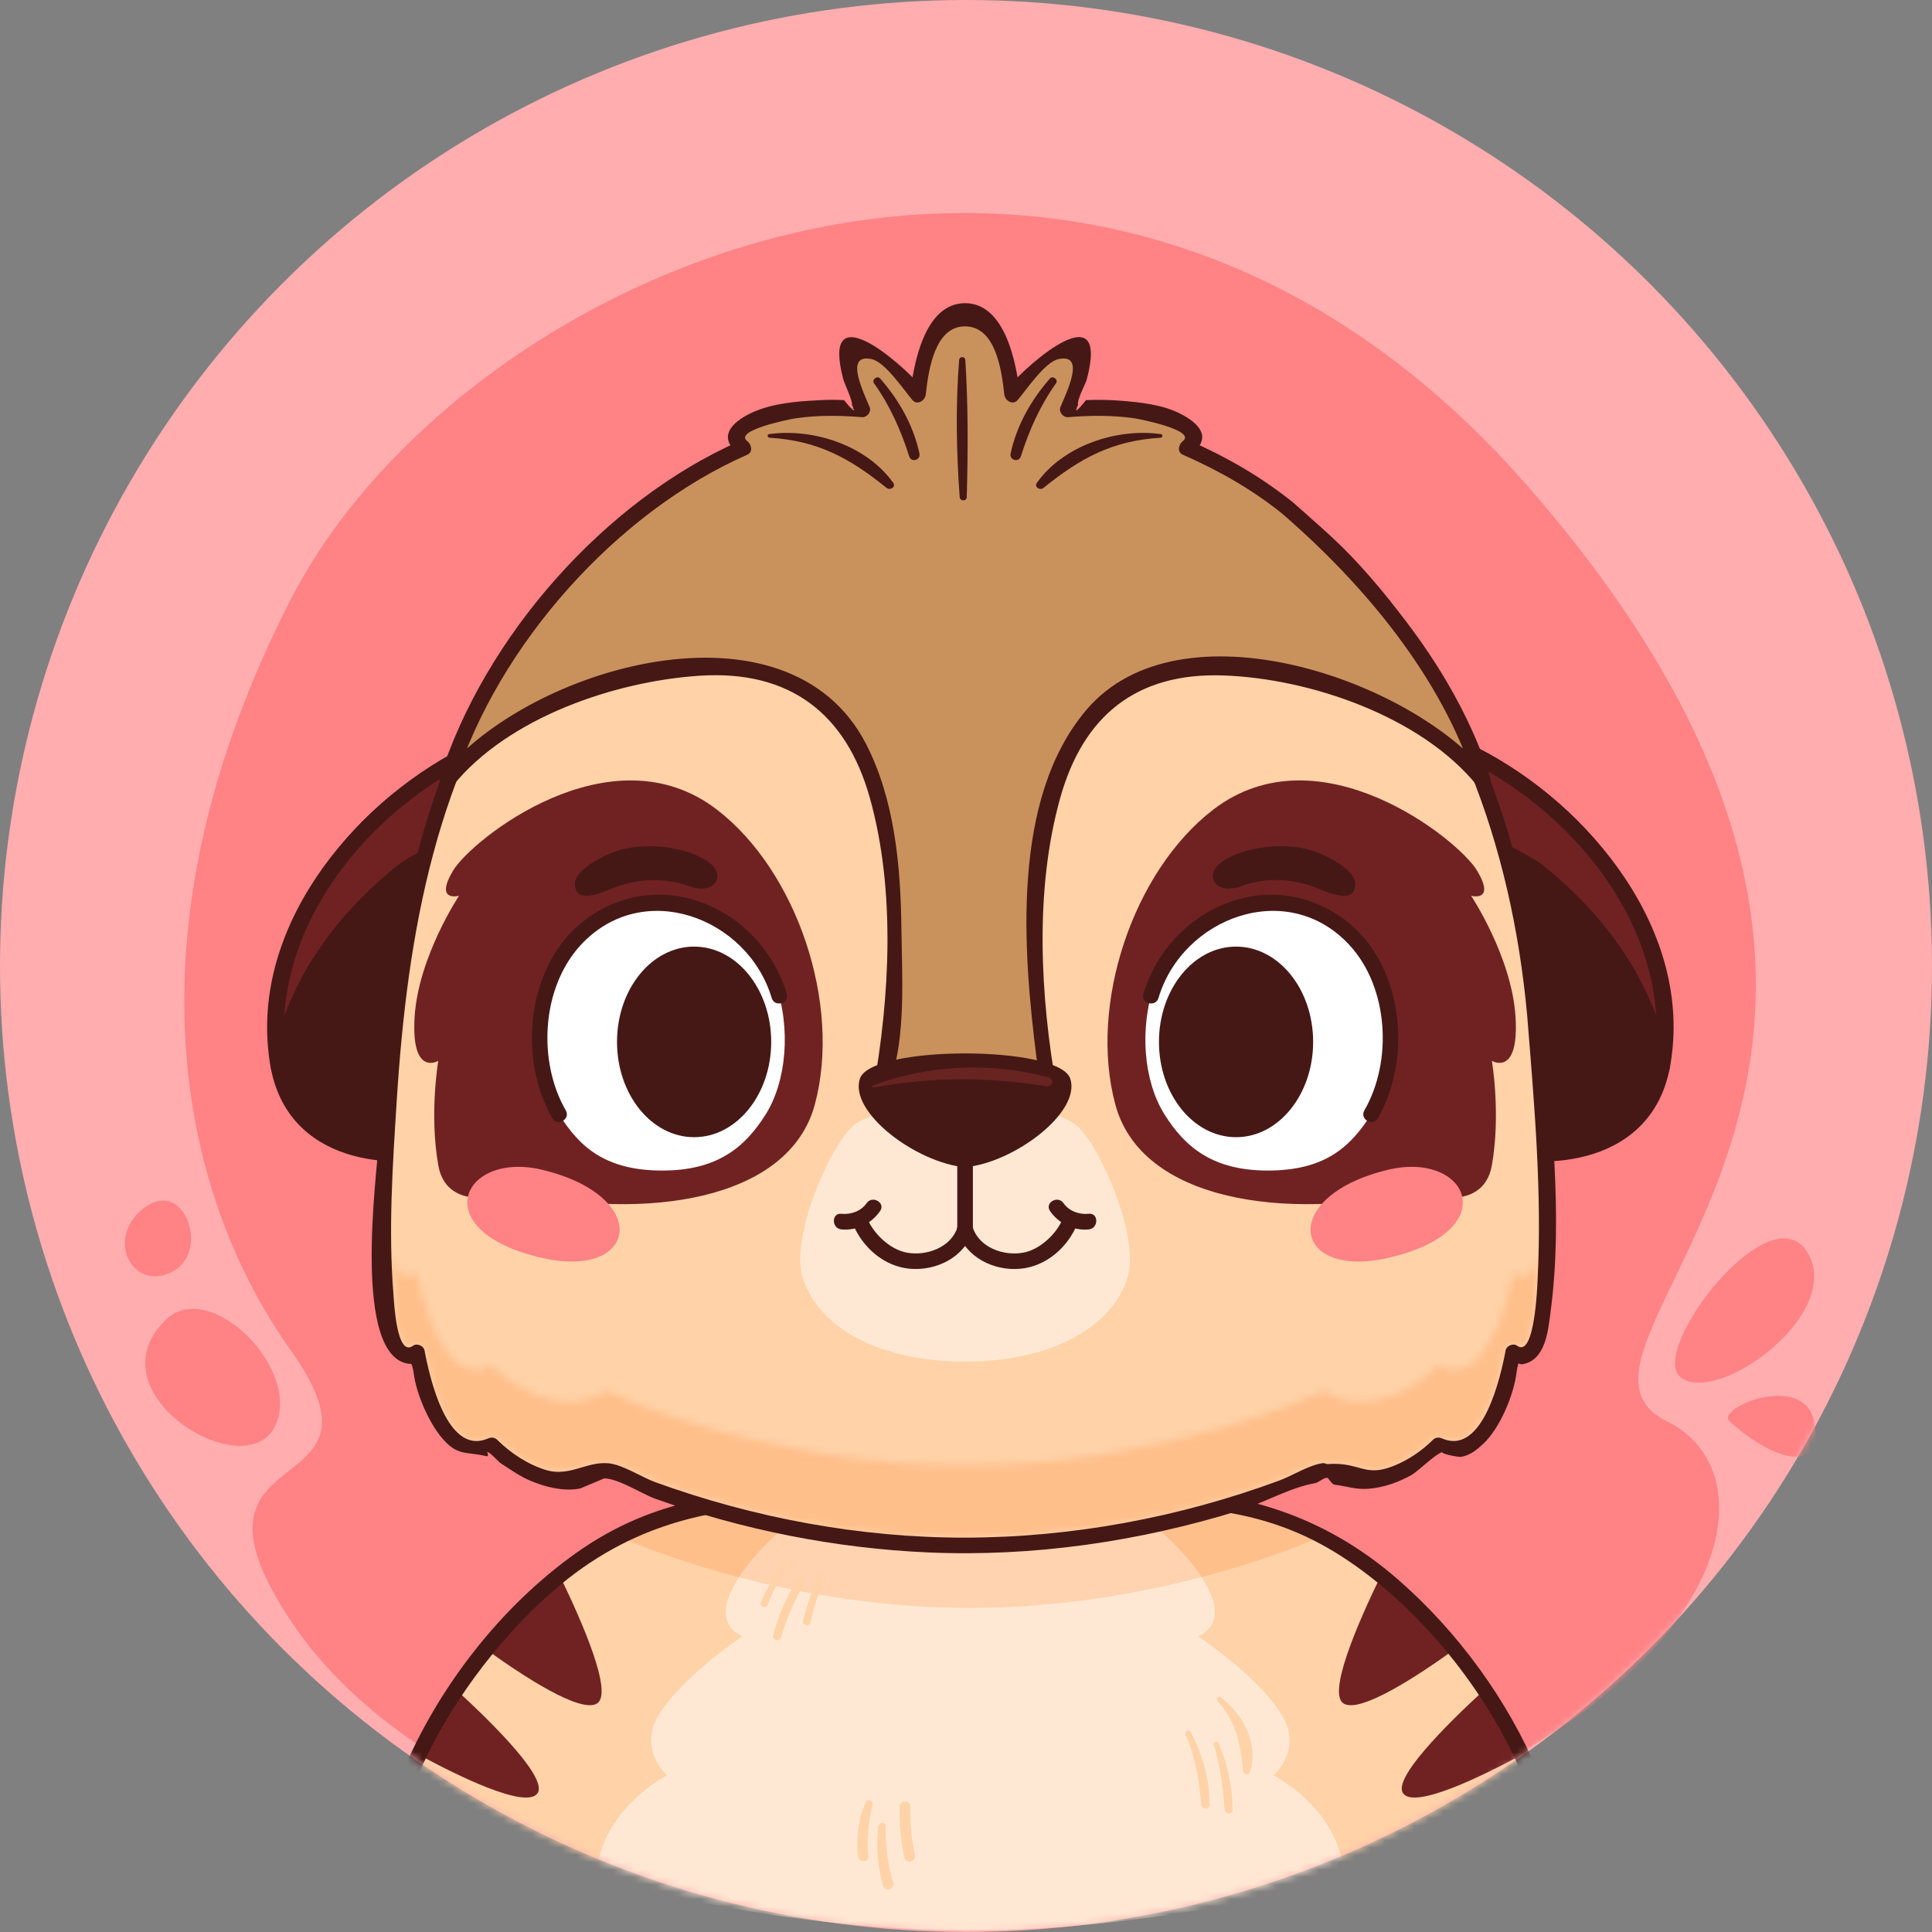 <svg width="263" height="263" viewBox="0 0 263 263" fill="none" xmlns="http://www.w3.org/2000/svg">
<rect x="0" y="0" width="263" height="263" fill="#808080" stroke="none"/>
<circle cx="131.5" cy="131.5" r="131.5" fill="#FFADAF"/>
<mask id="mask0_346_12594" style="mask-type:alpha" maskUnits="userSpaceOnUse" x="0" y="0" width="263" height="263">
<circle cx="131.5" cy="131.5" r="131.5" fill="#D9D9D9"/>
</mask>
<g mask="url(#mask0_346_12594)">
<path d="M135.828 256.612C100.455 258.741 56.916 246.662 39.6 220.662C22.284 194.664 54.934 205.422 39.6 183.85C24.267 162.279 16.6 126.42 39.6 81.56C62.601 36.702 147.929 -2.386 207.816 66.019C277.072 145.124 206.363 183.372 226.92 193.487C247.049 203.389 226.673 251.145 135.828 256.612Z" fill="#FF8285"/>
<path d="M22.557 179.674C12.438 189.507 32.834 202.042 37.227 194.512C41.623 186.981 28.7 173.707 22.557 179.674Z" fill="#FF8285"/>
<path d="M23.24 173.234C17.781 175.746 14.26 168.253 19.774 164.322C25.287 160.393 28.701 170.721 23.24 173.234Z" fill="#FF8285"/>
<path d="M228.778 187.491C224.292 183.967 240.908 162.129 246.027 170.471C251.144 178.816 233.752 191.401 228.778 187.491Z" fill="#FF8285"/>
<path d="M235.448 193.487C233.448 191.69 245.502 186.662 246.957 193.487C248.412 200.31 242.121 199.48 235.448 193.487Z" fill="#FF8285"/>
<path d="M163.064 203.866H101.105C70.126 206.717 55.77 241.668 55.77 241.668C80.072 263.268 132.085 262.819 132.085 262.819C132.085 262.819 184.098 263.268 208.399 241.668C208.399 241.668 194.044 206.717 163.064 203.866Z" fill="#FFD2A8"/>
<path d="M66.231 224.574C71.291 228.218 78.92 233.199 81.224 231.923C83.547 230.636 79.349 220.969 76.18 214.457C72.296 217.611 68.985 221.13 66.231 224.574Z" fill="#702222"/>
<path d="M73.13 244.169C74.716 242.195 67.331 234.836 62.184 230.109C59.808 233.666 58.111 236.796 57.062 238.902C62.486 241.827 71.482 246.222 73.13 244.169Z" fill="#702222"/>
<path d="M197.936 224.574C192.877 228.218 185.248 233.199 182.942 231.923C180.619 230.636 184.817 220.969 187.987 214.457C191.872 217.611 195.182 221.13 197.936 224.574Z" fill="#702222"/>
<path d="M191.038 244.169C189.452 242.195 196.839 234.836 201.985 230.109C204.36 233.666 206.057 236.796 207.107 238.902C201.683 241.827 192.686 246.222 191.038 244.169Z" fill="#702222"/>
<path d="M173.339 241.668C173.339 241.668 177.469 238.19 174.419 233.342C171.058 227.999 163.109 222.766 163.109 222.766C170.482 219.198 157.898 207.368 152.676 204.47H111.492C106.271 207.368 93.685 219.198 101.059 222.766C101.059 222.766 93.111 227.999 89.75 233.342C86.701 238.19 90.831 241.668 90.831 241.668C90.831 241.668 81.796 246.21 81.225 255.205C105.322 263.047 132.082 262.819 132.085 262.819C132.087 262.819 158.846 263.047 182.943 255.205C182.372 246.21 173.339 241.668 173.339 241.668Z" fill="#FFE8D3"/>
<path d="M100.594 214.716C93.642 212.896 88.387 210.916 85.558 209.751C88.924 208.133 92.403 206.999 96.022 206.241C99.266 207.198 102.551 208.027 105.864 208.726C103.887 210.538 101.941 212.654 100.594 214.716ZM163.559 214.695C162.146 212.537 160.083 210.326 158.013 208.465C161.227 207.755 164.411 206.923 167.558 205.978C171.331 206.66 175.032 207.789 178.75 209.653C175.995 210.796 170.671 212.827 163.559 214.695Z" fill="#FFBF8B"/>
<path d="M132.035 218.889C119.925 218.889 109.013 216.92 100.595 214.715C101.942 212.653 103.888 210.537 105.865 208.725C112.597 210.145 119.445 211.025 126.293 211.328C127.977 211.404 129.665 211.44 131.351 211.44C140.303 211.44 149.263 210.401 158.014 208.465C160.083 210.326 162.147 212.536 163.559 214.694C155.128 216.906 144.185 218.889 132.035 218.889Z" fill="#FFD3AF"/>
<path d="M209.424 241.384C205.291 231.463 198.407 222.064 190.327 215.031C180.257 206.264 168.91 202.802 155.883 202.802C141.395 202.802 126.906 202.802 112.417 202.802C99.916 202.802 89.128 203.802 78.406 211.42C68.15 218.707 59.593 229.748 54.746 241.384C54.22 242.647 56.278 243.199 56.797 241.951C60.634 232.737 67.593 223.285 75.347 216.536C85.759 207.472 97.066 204.93 110.264 204.93C123.323 204.93 136.384 204.93 149.443 204.93C161.541 204.93 171.908 204.945 182.676 211.898C193.402 218.825 202.595 230.477 207.373 241.951C207.891 243.196 209.95 242.65 209.424 241.384Z" fill="#451816"/>
<path d="M165.74 231.563C168.304 234.403 168.857 237.412 169.232 241.085C169.284 241.601 169.971 241.728 170.147 241.21C171.416 237.486 169.161 233.203 166.143 231.04C165.822 230.812 165.499 231.295 165.74 231.563Z" fill="#FFD2A8"/>
<path d="M165.244 237.521C166.099 240.41 166.523 243.346 166.7 246.349C166.742 247.041 167.788 247.054 167.787 246.349C167.781 243.222 167.096 240.224 165.908 237.338C165.743 236.942 165.115 237.084 165.244 237.521Z" fill="#FFD2A8"/>
<path d="M161.411 236.162C162.705 239.201 163.267 242.392 163.533 245.674C163.591 246.375 164.632 246.397 164.641 245.674C164.682 242.164 163.685 238.871 162.099 235.759C161.861 235.291 161.216 235.702 161.411 236.162Z" fill="#FFD2A8"/>
<path d="M117.876 245.288C116.818 247.604 116.544 250.174 116.798 252.691C116.888 253.576 118.286 253.586 118.194 252.691C117.951 250.277 118.246 248.019 118.768 245.664C118.88 245.156 118.119 244.76 117.876 245.288Z" fill="#FFD2A8"/>
<path d="M119.557 248.644C119.246 251.378 119.469 254.003 120.184 256.658C120.429 257.567 121.871 257.172 121.595 256.27C120.833 253.789 120.501 251.235 120.576 248.644C120.595 247.973 119.629 248.007 119.557 248.644Z" fill="#FFD2A8"/>
<path d="M122.457 245.944C122.393 248.291 122.614 250.599 123.107 252.892C123.308 253.825 124.742 253.431 124.539 252.496C124.067 250.332 123.865 248.16 123.919 245.944C123.943 245.002 122.483 245.004 122.457 245.944Z" fill="#FFD2A8"/>
<path d="M107.226 212.465C105.595 214.112 104.413 216.015 103.574 218.171C103.347 218.752 104.299 219.019 104.516 218.43C105.246 216.429 106.352 214.593 107.726 212.966C108.017 212.623 107.552 212.135 107.226 212.465Z" fill="#FFD2A8"/>
<path d="M108.471 215.141C107.036 217.465 105.921 219.949 105.262 222.601C105.088 223.295 106.128 223.581 106.329 222.896C107.073 220.362 108.061 217.967 109.427 215.701C109.797 215.089 108.845 214.537 108.471 215.141Z" fill="#FFD2A8"/>
<path d="M111.396 214.385C110.585 216.412 109.889 218.473 109.304 220.576C109.123 221.237 110.171 221.524 110.331 220.86C110.84 218.741 111.466 216.659 112.209 214.61C112.396 214.093 111.595 213.894 111.396 214.385Z" fill="#FFD2A8"/>
<path d="M200.549 155.634C200.549 155.634 224.773 163.355 226.543 143.114C228.512 120.591 207.738 106.239 200.549 102.682V155.634Z" fill="#451816"/>
<path d="M200.266 156.66C211.104 160.021 225.026 158.172 227.354 145.112C230.608 126.857 216.461 109.635 201.086 101.762C200.379 101.4 199.484 101.841 199.484 102.682C199.484 120.333 199.484 137.983 199.484 155.634C199.484 157.003 201.612 157.006 201.612 155.634C201.612 137.983 201.612 120.333 201.612 102.682C201.078 102.987 200.545 103.294 200.012 103.6C213.768 110.642 226.174 124.899 225.596 141.09C225.091 155.209 212.369 158.187 200.832 154.609C199.521 154.203 198.96 156.255 200.266 156.66Z" fill="#451816"/>
<path d="M226.27 145.124C226.385 144.484 226.482 143.821 226.543 143.114C228.512 120.591 207.738 106.24 200.549 102.683V112.83C206.83 115.941 223.478 127.287 226.27 145.124Z" fill="#702222"/>
<path d="M227.296 145.407C229.817 126.737 217.169 109.996 201.086 101.762C200.379 101.4 199.484 101.841 199.484 102.682C199.484 106.063 199.484 109.447 199.484 112.83C199.484 113.189 199.684 113.58 200.012 113.747C212.386 120.107 222.632 131.536 225.246 145.407C225.498 146.75 227.549 146.18 227.296 144.84C225.213 133.789 218.642 124.649 209.941 117.716C208.164 116.299 202.392 113.763 201.612 112.594C200.464 110.871 201.612 104.859 201.612 102.682C201.078 102.987 200.545 103.293 200.012 103.6C215.125 111.336 227.635 127.134 225.246 144.84C225.064 146.178 227.113 146.759 227.296 145.407Z" fill="#451816"/>
<path d="M63.619 155.634C63.619 155.634 39.397 163.355 37.625 143.114C35.655 120.591 56.43 106.239 63.619 102.682V155.634Z" fill="#451816"/>
<path d="M63.337 154.609C51.801 158.187 39.078 155.213 38.573 141.09C37.995 124.901 50.402 110.642 64.157 103.6C63.625 103.294 63.091 102.987 62.557 102.682C62.557 120.333 62.557 137.983 62.557 155.634C62.557 157.003 64.684 157.006 64.684 155.634C64.684 137.983 64.684 120.333 64.684 102.682C64.684 101.841 63.791 101.4 63.084 101.762C47.657 109.66 33.64 126.83 36.816 145.112C39.087 158.193 53.107 160.008 63.904 156.66C65.207 156.256 64.65 154.202 63.337 154.609Z" fill="#451816"/>
<path d="M37.898 145.124C37.783 144.484 37.688 143.821 37.625 143.114C35.655 120.591 56.43 106.24 63.619 102.683V112.83C57.339 115.941 40.691 127.287 37.898 145.124Z" fill="#702222"/>
<path d="M38.925 144.839C36.534 127.137 49.044 111.338 64.157 103.6C63.625 103.293 63.092 102.987 62.557 102.682C62.557 104.78 63.702 110.976 62.557 112.594C61.688 113.819 56.08 116.242 54.229 117.715C45.524 124.644 38.956 133.79 36.873 144.839C36.62 146.177 38.671 146.751 38.925 145.407C41.538 131.541 51.786 120.105 64.157 113.747C64.486 113.58 64.685 113.188 64.685 112.83C64.685 109.447 64.685 106.063 64.685 102.682C64.685 101.841 63.791 101.4 63.085 101.761C47.002 109.996 34.353 126.737 36.873 145.407C37.056 146.757 39.105 146.181 38.925 144.839Z" fill="#451816"/>
<path d="M208.957 138.256C205.488 95.875 183.925 76.293 175.231 69.107C163.612 59.499 147.336 55.287 131.373 55.287C115.411 55.287 99.135 59.499 87.515 69.107C78.823 76.293 57.26 95.875 53.789 138.256C50.32 180.638 53.294 186.834 56.765 184.108C56.765 184.108 59.737 200.715 66.927 196.749C66.927 196.749 74.856 204.927 82.54 200.218C82.54 200.218 103.869 210.38 131.373 210.38C158.879 210.38 180.208 200.218 180.208 200.218C187.891 204.927 195.82 196.749 195.82 196.749C203.009 200.715 205.982 184.108 205.982 184.108C209.454 186.834 212.426 180.638 208.957 138.256Z" fill="#FFD2A8"/>
<mask id="mask1_346_12594" style="mask-type:luminance" maskUnits="userSpaceOnUse" x="53" y="170" width="157" height="40">
<path d="M131.274 209.315C116.993 209.315 102.61 206.631 89.189 201.759C87.333 201.084 84.783 199.371 82.824 199.191C82.643 199.175 82.464 199.167 82.288 199.167C81.192 199.167 80.179 199.465 79.165 199.762C78.15 200.06 77.133 200.358 76.028 200.358C75.482 200.358 74.913 200.286 74.315 200.104C71.86 199.362 69.494 197.791 67.679 195.995C67.466 195.786 67.221 195.699 66.967 195.699C66.775 195.699 66.579 195.747 66.389 195.828C65.849 196.058 65.338 196.164 64.856 196.164C60.379 196.164 58.391 187.034 57.789 183.824C57.704 183.366 57.201 183.036 56.727 183.036C56.548 183.036 56.372 183.082 56.228 183.189C56.011 183.348 55.812 183.418 55.629 183.418C53.913 183.418 53.632 177.065 53.563 176.217C53.411 174.371 53.319 172.519 53.273 170.661C53.845 172.899 54.615 173.767 55.473 173.767C55.887 173.767 56.321 173.564 56.765 173.217C56.765 173.217 59.138 186.471 64.768 186.469C65.441 186.469 66.16 186.28 66.927 185.858C66.927 185.858 71.708 190.789 77.442 190.789C79.093 190.789 80.823 190.379 82.54 189.327C82.54 189.327 103.87 199.489 131.374 199.489C158.879 199.489 180.208 189.327 180.208 189.327C181.926 190.381 183.655 190.789 185.306 190.789C191.04 190.788 195.82 185.858 195.82 185.858C196.588 186.28 197.307 186.469 197.979 186.469C203.61 186.469 205.982 173.217 205.982 173.217C206.426 173.564 206.86 173.767 207.274 173.767C208.117 173.767 208.874 172.93 209.443 170.783C209.414 171.878 209.373 172.972 209.318 174.065C209.268 175.054 208.971 183.397 207.067 183.397C206.897 183.397 206.715 183.332 206.52 183.189C206.374 183.082 206.199 183.036 206.021 183.036C205.548 183.036 205.045 183.366 204.958 183.824C204.358 187.025 202.342 196.161 197.877 196.161C197.399 196.161 196.894 196.056 196.358 195.828C196.169 195.748 195.974 195.7 195.784 195.7C195.527 195.7 195.28 195.787 195.069 195.995C193.547 197.502 191.713 198.749 189.728 199.544C188.609 199.992 187.763 200.15 187.032 200.15C186.165 200.151 185.457 199.93 184.643 199.708C183.828 199.489 182.906 199.269 181.612 199.269C181.34 199.269 181.051 199.277 180.744 199.3C180.736 199.3 180.729 199.3 180.72 199.3C180.63 199.3 180.536 199.268 180.44 199.235C180.343 199.2 180.242 199.168 180.136 199.168C180.113 199.168 180.091 199.169 180.067 199.174C178.129 199.448 175.973 200.871 174.138 201.548C160.513 206.574 145.898 209.302 131.374 209.315C131.341 209.315 131.307 209.315 131.274 209.315Z" fill="white"/>
</mask>
<g mask="url(#mask1_346_12594)">
<path d="M53.273 209.315H209.443V170.661H53.273V209.315Z" fill="#FFBF8B"/>
</g>
<path d="M210.021 138.256C207.968 115.709 200.557 93.732 185.019 76.863C168.682 59.128 145.65 52.15 121.799 54.738C101.305 56.962 84.566 67.142 72.301 83.37C56.368 104.449 52.839 129.813 51.553 155.511C51.344 159.652 47.773 185.229 55.917 185.674C56.047 185.681 56.283 185.558 56.51 185.433C56.754 185.3 56.988 185.165 57.07 185.195C54.834 184.401 56.066 184.914 56.316 186.924C56.657 189.686 58.327 193.55 60.122 195.698C62.283 198.284 63.414 197.555 66.161 198.22C66.645 198.336 66.317 197.637 66.311 197.637C66.806 197.742 67.771 198.944 68.188 199.21C69.537 200.072 70.769 200.977 72.265 201.599C74.271 202.434 76.812 203.08 79.006 202.617L82.25 201.251C84.224 201.275 87.382 203.371 89.203 204.02C101.085 208.261 113.687 210.77 126.293 211.329C140.619 211.964 155.073 209.862 168.75 205.613C172.002 204.604 175.651 202.48 178.986 201.91C179.501 201.822 180.159 201.157 180.682 201.166C180.828 201.168 181.262 202.056 181.697 202.112C183.384 202.323 184.53 202.801 186.3 202.662C188.349 202.5 190.296 201.802 192.093 200.823C193.052 200.3 195.438 197.85 196.437 197.637C195.708 197.792 198.434 198.393 198.918 198.314C200.128 198.118 201.078 197.328 201.939 196.519C204.182 194.408 206.06 189.915 206.432 186.924C206.745 184.401 207.622 184.751 205.906 185.335C206.035 185.29 206.28 185.407 206.537 185.524C206.784 185.636 207.043 185.748 207.223 185.717C210.413 185.175 210.735 181.174 211.085 178.523C212.828 165.365 211.071 151.379 210.021 138.256C209.914 136.9 207.785 136.889 207.894 138.256C208.843 150.113 209.922 162.158 209.318 174.066C209.264 175.142 208.917 184.939 206.52 183.189C205.989 182.804 205.077 183.192 204.958 183.825C204.294 187.368 201.895 198.185 196.358 195.829C195.913 195.64 195.436 195.634 195.069 195.996C193.547 197.503 191.713 198.75 189.728 199.545C187.284 200.523 186.147 200.116 184.643 199.709C183.658 199.443 182.514 199.176 180.744 199.301C180.645 199.306 180.544 199.271 180.439 199.235C180.322 199.194 180.198 199.155 180.066 199.175C178.129 199.448 175.973 200.872 174.138 201.548C160.513 206.575 145.898 209.302 131.374 209.316C117.059 209.329 102.64 206.643 89.189 201.76C87.333 201.085 84.783 199.372 82.824 199.192C81.518 199.072 80.342 199.417 79.165 199.763C77.647 200.208 76.127 200.654 74.314 200.105C71.859 199.363 69.494 197.792 67.678 195.996C67.307 195.629 66.833 195.64 66.389 195.829C60.823 198.197 58.456 187.379 57.789 183.825C57.671 183.192 56.758 182.804 56.228 183.189C53.975 184.833 53.639 177.155 53.563 176.217C52.848 167.496 53.453 158.611 54.002 149.899C55.455 126.909 59.385 104.518 73.312 85.551C84.659 70.097 100.283 59.844 119.57 57.175C142.347 54.019 165.288 59.767 181.59 76.343C197.949 92.979 205.806 115.342 207.894 138.256C208.017 139.608 210.146 139.621 210.021 138.256Z" fill="#451816"/>
<path d="M110.92 150.359C107.387 163.478 87.887 166.208 70.071 162.255C70.071 162.255 60.902 165.663 59.663 158.63C58.423 151.598 59.663 144.409 59.663 144.409C59.663 144.409 55.944 146.642 56.439 138.461C56.935 130.282 62.486 121.943 62.486 121.943C62.486 121.943 59.121 122.842 61.644 118.567C64.168 114.291 83.149 99.143 97.578 110.202C108.487 118.567 114.59 136.727 110.92 150.359Z" fill="#702222"/>
<path d="M151.829 150.359C155.36 163.478 174.861 166.208 192.677 162.255C192.677 162.255 201.846 165.663 203.086 158.63C204.325 151.598 203.086 144.409 203.086 144.409C203.086 144.409 206.805 146.642 206.308 138.461C205.812 130.282 200.262 121.943 200.262 121.943C200.262 121.943 203.626 122.842 201.103 118.567C198.58 114.291 179.598 99.143 165.17 110.202C154.26 118.567 148.157 136.727 151.829 150.359Z" fill="#702222"/>
<path d="M146.694 153.326C143.537 150.432 131.375 149.905 131.375 149.905C131.375 149.905 119.215 150.432 116.057 153.326C112.901 156.219 107.455 168.633 109.314 174.093C111.897 181.668 121.225 185.392 131.375 185.348C141.527 185.392 150.853 181.668 153.436 174.093C155.297 168.633 149.849 156.219 146.694 153.326Z" fill="#FFE8D3"/>
<path d="M175.221 69.106C171.189 65.715 166.526 63.066 161.541 60.976C166.3 58.315 156.136 54.511 145.37 55.727C145.37 55.727 149.006 47.206 146.788 46.438C144.57 45.671 137.779 53.703 137.779 53.703C137.779 53.703 136.673 42.334 131.369 42.334C126.065 42.334 124.96 53.703 124.96 53.703C124.96 53.703 118.168 45.671 115.95 46.438C113.733 47.206 117.368 55.727 117.368 55.727C106.602 54.511 96.437 58.315 101.197 60.976C96.212 63.066 91.549 65.715 87.517 69.106C66.996 86.359 60.868 106.239 60.866 106.239C66.996 97.947 90.698 87.322 106.074 91.98C128.942 98.904 119.875 148.757 119.875 148.757H142.864C142.864 148.757 133.796 98.904 156.663 91.98C172.04 87.322 195.742 97.947 201.87 106.239C201.87 106.239 195.742 86.359 175.221 69.106Z" fill="#C9925C"/>
<path d="M175.973 68.354C171.68 64.93 167.106 62.268 162.077 60.059C162.077 60.67 162.077 61.283 162.077 61.895C165.058 59.654 163.39 57.66 160.539 56.249C158.152 55.068 155.188 54.759 152.552 54.549C150.98 54.424 149.41 54.398 147.836 54.469C146.542 56.079 146.182 56.295 146.757 55.117C146.576 54.396 147.754 52.338 147.937 51.654C151.057 39.941 140.348 49.072 137.026 52.952C137.632 53.203 138.237 53.454 138.843 53.703C138.396 49.613 136.894 41.27 131.369 41.271C125.846 41.273 124.341 49.608 123.896 53.703C124.5 53.454 125.106 53.203 125.711 52.952C122.366 49.043 111.71 39.978 114.802 51.654C114.918 52.097 116.101 54.644 115.982 55.117C116.555 56.295 116.195 56.079 114.901 54.469C113.713 54.403 112.526 54.411 111.34 54.492C108.347 54.638 104.939 54.928 102.199 56.249C99.349 57.624 97.689 59.662 100.661 61.895C100.661 61.283 100.661 60.67 100.661 60.059C82.334 68.117 65.94 86.694 59.842 105.958C59.535 106.925 60.941 107.834 61.619 106.994C69.121 97.683 83.741 92.717 95.297 91.982C107.484 91.206 115.179 97.102 118.401 108.583C121.933 121.173 121.14 135.683 118.85 148.475C118.729 149.145 119.133 149.821 119.875 149.821C127.538 149.821 135.199 149.821 142.863 149.821C143.604 149.821 144.008 149.145 143.887 148.475C141.597 135.683 140.804 121.173 144.337 108.583C147.453 97.478 154.663 91.547 166.494 91.947C178.286 92.344 193.485 97.522 201.118 106.994C201.795 107.833 203.203 106.926 202.897 105.958C198.249 91.281 187.411 78.235 175.973 68.354C174.941 67.463 173.43 68.961 174.469 69.859C185.637 79.507 196.3 92.174 200.844 106.523C201.437 106.179 202.03 105.833 202.623 105.488C192.118 92.456 160.641 81.632 147.898 96.623C137.586 108.756 139.257 129.489 141.119 144.161C141.315 145.697 141.796 147.331 141.807 148.872C141.794 147.155 142.428 147.446 142.459 147.736C142.481 147.934 142.222 148.132 141.285 147.694C139.884 147.039 136.239 147.694 134.77 147.694C130.801 147.694 126.161 146.971 122.265 147.694C121.329 147.867 120.861 147.799 120.656 147.731C120.266 147.602 120.822 147.471 120.908 148.999C120.882 148.515 121.064 147.514 121.215 147.09C123.353 141.113 122.775 132.548 122.706 126.328C122.609 117.94 121.795 108.857 117.897 101.28C107.199 80.497 72.005 90.736 60.114 105.488C60.707 105.833 61.3 106.179 61.893 106.523C67.834 87.759 83.936 69.721 101.734 61.895C102.548 61.536 102.29 60.477 101.734 60.059C99.774 58.585 107.66 57.038 108.248 56.951C111.322 56.502 114.277 56.547 117.368 56.791C118 56.841 118.65 56.061 118.394 55.445C117.447 53.17 114.955 48.093 118.643 48.884C120.493 49.28 122.974 53.016 124.206 54.457C124.872 55.232 125.934 54.526 126.023 53.703C126.409 50.152 127.322 44.413 131.369 44.428C135.467 44.448 136.324 50.114 136.715 53.703C136.803 54.522 137.868 55.23 138.531 54.457C139.763 53.016 142.244 49.28 144.095 48.884C147.782 48.093 145.29 53.17 144.343 55.445C144.087 56.061 144.737 56.841 145.37 56.791C148.46 56.547 151.416 56.502 154.489 56.951C155.077 57.038 162.963 58.585 161.004 60.059C160.447 60.477 160.189 61.536 161.004 61.895C165.868 64.034 170.294 66.53 174.469 69.859C175.529 70.704 177.043 69.208 175.973 68.354Z" fill="#451816"/>
<path d="M104.747 59.589C111.325 59.983 115.68 62.368 120.695 66.424C121.156 66.797 122.007 66.305 121.596 65.729C117.957 60.629 110.714 58.252 104.68 59.099C104.39 59.14 104.482 59.572 104.747 59.589Z" fill="#451816"/>
<path d="M118.978 52.171C121.163 55.246 122.626 58.542 123.769 62.123C124.052 63.012 125.357 62.649 125.163 61.738C124.345 57.92 122.375 54.44 119.813 51.527C119.419 51.08 118.625 51.676 118.978 52.171Z" fill="#451816"/>
<path d="M130.563 49.02C130.073 55.192 130.19 61.479 130.638 67.65C130.684 68.264 131.584 68.277 131.603 67.65C131.774 61.462 131.803 55.199 131.41 49.02C131.376 48.472 130.606 48.477 130.563 49.02Z" fill="#451816"/>
<path d="M158.058 59.098C152.025 58.252 144.782 60.629 141.144 65.729C140.737 66.3 141.578 66.801 142.043 66.424C147.06 62.367 151.414 59.983 157.993 59.589C158.254 59.573 158.353 59.139 158.058 59.098Z" fill="#451816"/>
<path d="M142.924 51.527C140.363 54.44 138.392 57.922 137.573 61.739C137.379 62.646 138.684 63.014 138.967 62.123C140.111 58.542 141.573 55.246 143.758 52.171C144.109 51.682 143.322 51.075 142.924 51.527Z" fill="#451816"/>
<path d="M90.169 123.135C73.581 122.717 70.431 142.663 76.1 151.692C78.935 156.208 82.479 159.345 90.169 159.345C97.609 159.345 101.403 156.208 104.237 151.692C109.907 142.663 106.758 122.717 90.169 123.135Z" fill="white"/>
<path d="M107.1 135.291C103.681 123.832 90.165 117.474 79.763 125.141C71.729 131.062 70.389 143.93 75.182 152.229C75.866 153.415 77.706 152.344 77.019 151.156C73.166 144.483 73.703 134.464 79.029 128.674C87.48 119.479 101.776 124.888 105.049 135.856C105.439 137.165 107.493 136.607 107.1 135.291Z" fill="#451816"/>
<path d="M104.982 141.831C104.982 148.995 100.283 154.804 94.487 154.804C88.692 154.804 83.993 148.995 83.993 141.831C83.993 134.666 88.692 128.86 94.487 128.86C100.283 128.86 104.982 134.666 104.982 141.831Z" fill="#451816"/>
<path d="M172.581 123.135C189.167 122.717 192.318 142.663 186.648 151.692C183.815 156.208 180.269 159.345 172.581 159.345C165.139 159.345 161.347 156.208 158.512 151.692C152.843 142.663 155.991 122.717 172.581 123.135Z" fill="white"/>
<path d="M157.702 135.855C160.981 124.865 175.277 119.491 183.721 128.673C189.044 134.461 189.582 144.485 185.729 151.155C185.044 152.342 186.882 153.416 187.566 152.229C192.361 143.929 191.019 131.061 182.985 125.14C172.59 117.479 159.067 123.834 155.649 135.291C155.256 136.604 157.309 137.167 157.702 135.855Z" fill="#451816"/>
<path d="M157.767 141.831C157.767 148.995 162.467 154.804 168.262 154.804C174.058 154.804 178.755 148.995 178.755 141.831C178.755 134.666 174.058 128.86 168.262 128.86C162.467 128.86 157.767 134.666 157.767 141.831Z" fill="#451816"/>
<path d="M73.778 171.236C57.787 167.569 62.902 156.636 73.778 159.236C88.834 162.837 86.862 174.237 73.778 171.236Z" fill="#FF8285"/>
<path d="M188.972 171.236C204.962 167.569 199.848 156.636 188.972 159.236C173.915 162.837 175.888 174.237 188.972 171.236Z" fill="#FF8285"/>
<path d="M82.878 121.133C85.684 119.932 89.525 119.083 93.974 120.682C97.155 121.826 98.918 119.276 96.588 117.452C93.902 115.349 87.166 114.13 82.459 116.443C77.749 118.754 78.073 120.332 78.45 121.231C78.826 122.127 80.237 122.265 82.878 121.133Z" fill="#451816"/>
<path d="M179.872 121.133C177.065 119.932 173.225 119.083 168.776 120.682C165.593 121.826 163.83 119.276 166.162 117.452C168.848 115.349 175.583 114.13 180.291 116.443C184.999 118.754 184.676 120.332 184.299 121.231C183.924 122.127 182.512 122.265 179.872 121.133Z" fill="#451816"/>
<path d="M130.31 154.973C130.31 159.1 130.31 163.226 130.31 167.352C130.31 168.722 132.437 168.723 132.437 167.352C132.437 163.226 132.437 159.1 132.437 154.973C132.437 153.605 130.31 153.602 130.31 154.973Z" fill="#451816"/>
<path d="M116.082 166.576C117.392 169.807 120.35 172.414 123.897 172.716C127.446 173.018 131.279 171.17 132.402 167.608C132.815 166.298 130.759 165.738 130.35 167.042C129.472 169.827 126.119 171.003 123.468 170.523C121.059 170.089 118.859 167.8 118.133 166.011C117.625 164.758 115.567 165.306 116.082 166.576Z" fill="#451816"/>
<path d="M114.531 167.357C116.6 167.569 118.643 166.542 119.807 164.86C120.588 163.731 118.746 162.666 117.97 163.788C117.214 164.878 115.827 165.362 114.531 165.23C113.171 165.092 113.181 167.221 114.531 167.357Z" fill="#451816"/>
<path d="M144.617 166.012C143.888 167.806 141.69 170.091 139.28 170.525C136.626 171.006 133.279 169.833 132.4 167.043C131.99 165.741 129.934 166.298 130.348 167.609C131.47 171.169 135.302 173.028 138.852 172.717C142.401 172.408 145.354 169.814 146.668 166.578C147.182 165.31 145.125 164.758 144.617 166.012Z" fill="#451816"/>
<path d="M148.217 165.23C146.922 165.362 145.534 164.878 144.778 163.788C144.003 162.667 142.16 163.729 142.941 164.86C144.105 166.542 146.148 167.569 148.217 167.357C149.566 167.221 149.58 165.092 148.217 165.23Z" fill="#451816"/>
<path d="M145.689 146.825C144.167 142.258 118.583 142.258 117.061 146.825C115.54 151.389 124.687 158.286 131.374 158.895C138.061 158.286 147.209 151.389 145.689 146.825Z" fill="#451816"/>
<path d="M118.894 148.039C118.736 148.039 118.688 147.819 118.851 147.76C123.238 146.139 127.88 145.316 132.532 145.316C135.98 145.316 139.433 145.768 142.79 146.682C143.536 146.885 143.265 147.889 142.581 147.889C142.542 147.889 142.502 147.884 142.46 147.879C138.585 147.239 134.831 146.916 131.084 146.916C127.073 146.916 123.068 147.286 118.928 148.036C118.917 148.038 118.905 148.039 118.894 148.039Z" fill="#682421"/>
</g>
</svg>
